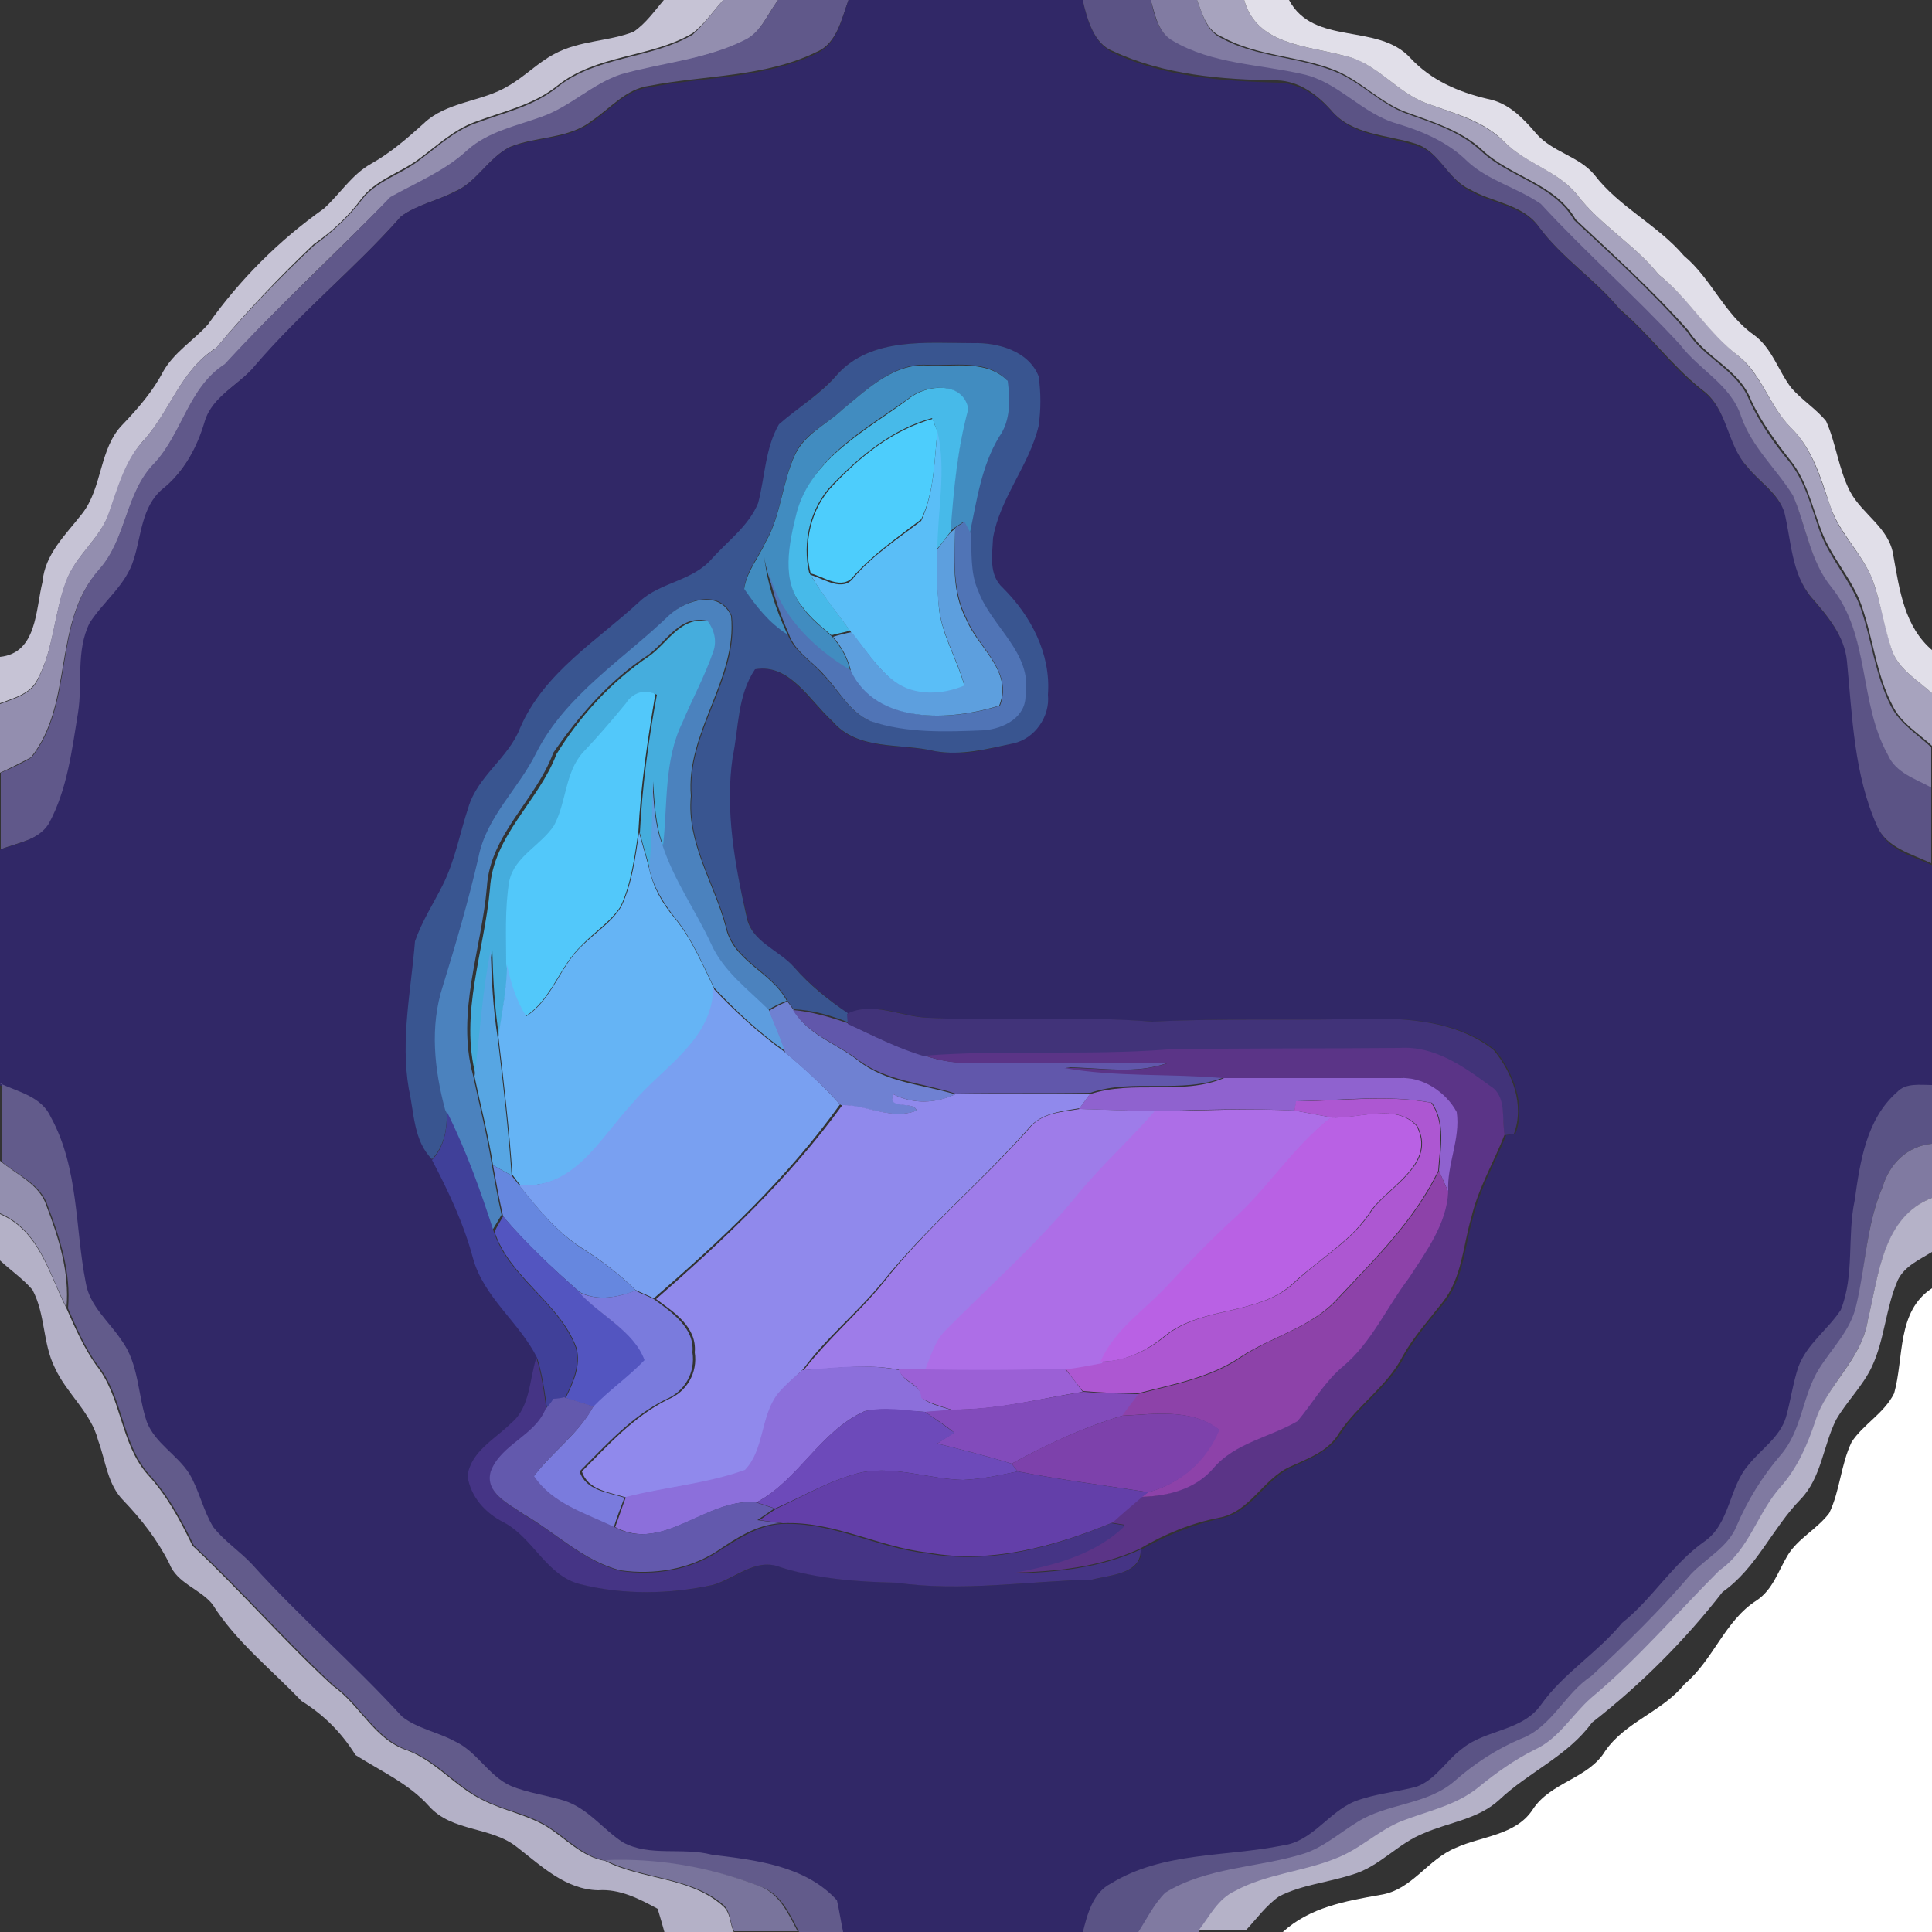 <?xml version="1.0" encoding="utf-8"?>
<!-- Generator: Adobe Illustrator 26.0.3, SVG Export Plug-In . SVG Version: 6.00 Build 0)  -->
<svg version="1.1" id="Layer_1" xmlns="http://www.w3.org/2000/svg" xmlns:xlink="http://www.w3.org/1999/xlink" x="0px" y="0px"
	 viewBox="0 0 250 250" style="enable-background:new 0 0 250 250;" xml:space="preserve">
<rect x="0" y="0" width="250" height="250" fill="#333333" stroke="none"/>
<style type="text/css">
	.st0{fill:#FFFFFF;}
	.st1{fill:#C6C3D5;}
	.st2{fill:#938EAF;}
	.st3{fill:#60588A;}
	.st4{fill:#312867;}
	.st5{fill:#5B5385;}
	.st6{fill:#817BA2;}
	.st7{fill:#A7A3BE;}
	.st8{fill:#E1DFE9;}
	.st9{fill:#395590;}
	.st10{fill:#418CC0;}
	.st11{fill:#47BAE9;}
	.st12{fill:#4DCDFC;}
	.st13{fill:#5ABEF7;}
	.st14{fill:#5074B6;}
	.st15{fill:#5D9FDE;}
	.st16{fill:#4B82BE;}
	.st17{fill:#45ADDD;}
	.st18{fill:#52C8FA;}
	.st19{fill:#5D9DDF;}
	.st20{fill:#65B4F5;}
	.st21{fill:#57A6E3;}
	.st22{fill:#79A0F1;}
	.st23{fill:#6F81D2;}
	.st24{fill:#6157AB;}
	.st25{fill:#413379;}
	.st26{fill:#5B3487;}
	.st27{fill:#8F62CF;}
	.st28{fill:#5A5385;}
	.st29{fill:#625B8B;}
	.st30{fill:#9089EC;}
	.st31{fill:#AD57D2;}
	.st32{fill:#404099;}
	.st33{fill:#9E7CE9;}
	.st34{fill:#AD6EE7;}
	.st35{fill:#B961E4;}
	.st36{fill:#807AA1;}
	.st37{fill:#938FAF;}
	.st38{fill:#6687DF;}
	.st39{fill:#8D42A9;}
	.st40{fill:#B5B2C8;}
	.st41{fill:#B4B1C7;}
	.st42{fill:#5355C0;}
	.st43{fill:#7A7BDD;}
	.st44{fill:#453485;}
	.st45{fill:#8C6FDB;}
	.st46{fill:#9B60D6;}
	.st47{fill:#6359AD;}
	.st48{fill:#824BBB;}
	.st49{fill:#6D4ABA;}
	.st50{fill:#7D41AB;}
	.st51{fill:#633FA9;}
	.st52{fill:#79749C;}
</style>
<g id="_x23_ffffffff">
	<path class="st0" d="M245.1,180.3c1.3-4.6,0.3-10.6,4.9-13.6V250h-84c3.5-3.2,8.1-4,12.6-4.8c4.1-0.6,6.1-4.6,9.8-6.1
		c3.3-1.5,7.7-1.6,9.9-4.9c2.3-3.6,7.2-4,9.4-7.6c2.6-3.8,7.4-5.1,10.3-8.7c3.7-3.1,5.2-8.2,9.3-10.8c2.1-1.4,2.8-3.8,4-5.8
		c1.3-2.2,3.8-3.4,5.4-5.5c1.4-2.9,1.5-6.3,2.9-9.2C241.1,184.3,243.8,182.9,245.1,180.3z"/>
</g>
<g id="_x23_c6c3d5ff">
	<path class="st1" d="M85.9,0h7.7c-1.3,1.4-2.4,3.1-4,4.3c-5.4,3.2-12.4,2.7-17.5,6.8c-3.1,2.5-7,3.3-10.7,4.7c-2.7,1-4.8,3-7.1,4.7
		c-2.5,1.9-5.7,2.7-7.6,5.3c-1.7,2.3-3.8,4.2-6.1,5.8C36.2,35.8,31.9,40.3,28,45c-4.7,2.9-6,8.4-9.6,12.2c-2.2,2.6-3.1,5.9-4.2,9
		c-1.1,3.4-4.4,5.6-5.6,9C7,79.3,7,83.9,4.9,87.8c-0.9,2-3.1,2.5-4.9,3.2v-6c4.8-0.5,4.6-6.1,5.5-9.7c0.3-3.6,3-6.1,5.1-8.8
		c2.7-3.4,2.2-8.5,5.3-11.6c2-2.1,3.9-4.3,5.2-6.8c1.4-2.5,3.9-4,5.8-6.1c4.1-5.8,9.2-10.9,15-15c2.1-1.9,3.6-4.4,6.1-5.8
		c2.5-1.4,4.7-3.3,6.8-5.2c3-2.9,7.6-2.8,11-4.9c2.1-1.2,3.8-3,5.9-4.1C75,5.2,78.7,5.4,82,4.1C83.6,3,84.7,1.4,85.9,0z"/>
</g>
<g id="_x23_938eafff">
	<path class="st2" d="M93.6,0h7.1c-1.4,1.8-2.2,4.2-4.4,5.3c-5,2.4-10.6,2.9-15.9,4.4c-3.8,1.2-6.6,4.2-10.3,5.5
		c-3.3,1.2-6.9,1.9-9.6,4.3c-2.9,2.7-6.6,4.2-10,6.1c-7.1,7.2-14.6,14.1-21.4,21.6c-4.7,3-5.5,8.9-9.1,12.8
		c-3.8,3.9-3.6,9.8-7.2,13.8C6.7,80.5,9.6,91,4,98c-1.3,0.7-2.7,1.4-4,2v-8.9c1.8-0.7,4.1-1.3,4.9-3.2c2-3.9,2.1-8.5,3.6-12.6
		c1.2-3.4,4.5-5.6,5.6-9c1.1-3.1,2-6.5,4.2-9c3.6-3.8,5-9.4,9.6-12.2c4-4.7,8.2-9.1,12.7-13.3c2.3-1.7,4.4-3.6,6.1-5.8
		c1.9-2.6,5.2-3.4,7.6-5.3c2.3-1.7,4.4-3.7,7.1-4.7c3.7-1.4,7.6-2.2,10.7-4.7c5.1-4.1,12-3.6,17.5-6.8C91.2,3.1,92.3,1.4,93.6,0z"/>
</g>
<g id="_x23_60588aff">
	<path class="st3" d="M100.7,0h9.1c-0.9,2.4-1.5,5.6-4.1,6.7c-6.7,3.3-14.5,3-21.7,4.4c-3,0.4-5,2.9-7.4,4.5
		C73.6,18,69.4,17.6,66,19c-2.8,1.4-4.3,4.6-7.2,5.8C56.5,26,54,26.5,51.9,28C46,34.7,39,40.3,33.2,47.2c-2.1,2.5-5.5,3.9-6.5,7.2
		c-1.1,3.4-2.8,6.5-5.5,8.8c-2.7,2.2-2.8,6-3.7,9.1c-0.9,3.3-3.9,5.4-5.7,8.2c-1.8,3.6-0.9,7.7-1.5,11.6c-0.9,4.9-1.4,10-3.8,14.4
		c-1.3,2.2-4.2,2.5-6.4,3.4V100c1.4-0.6,2.7-1.2,4-2c5.6-7.1,2.7-17.5,8.7-24.3c3.6-4,3.4-10,7.2-13.8c3.6-3.9,4.4-9.8,9.1-12.8
		c6.9-7.5,14.4-14.3,21.4-21.6c3.4-1.9,7.1-3.4,10-6.1c2.7-2.4,6.3-3.1,9.6-4.3c3.7-1.3,6.6-4.3,10.3-5.5c5.3-1.5,10.9-1.9,15.9-4.4
		C98.5,4.2,99.3,1.8,100.7,0z"/>
</g>
<g id="_x23_312867ff">
	<path class="st4" d="M109.8,0h30.3c0.6,2.6,1.4,5.7,4.1,6.9c6.6,3.1,14.1,3.6,21.3,3.8c2.8,0.1,5.1,1.8,6.9,3.8
		c2.8,3.2,7.3,3.1,11,4.4c3.1,0.9,4.1,4.6,7,5.9c2.9,1.6,6.8,1.9,8.9,4.8c3,4,7.3,6.8,10.5,10.7c3.8,3.2,6.6,7.4,10.6,10.4
		c3.3,2.4,3.2,7.1,5.9,10c1.6,1.9,3.9,3.4,4.8,5.9c0.9,3.7,0.8,7.9,3.5,11c2.1,2.4,4.2,5,4.6,8.3c0.6,7.2,0.8,14.6,3.9,21.3
		c1.2,2.9,4.5,3.6,7,4.8v28.6c-1.5,0.1-3.4-0.3-4.5,0.9c-4,3.4-4.8,9-5.4,13.9c-1.1,4.7,0,9.7-1.8,14.2c-1.8,2.5-4.5,4.4-5.5,7.4
		c-0.7,2.1-1,4.3-1.6,6.5c-0.8,2.5-3.2,4-4.8,6.1c-2.6,2.9-2.4,7.7-5.8,10c-4.1,3-6.7,7.4-10.6,10.5c-3.1,3.9-7.5,6.5-10.5,10.6
		c-2.3,3.4-7,3.2-10.1,5.6c-2.1,1.6-3.5,4.1-6,5c-2.7,0.8-5.4,1-8,1.9c-3.4,1.4-5.5,5.1-9.3,5.7c-7.4,1.5-15.5,0.8-22.2,4.9
		c-2.4,1.2-3,4-3.7,6.4H109c-0.3-1.4-0.4-2.8-0.8-4.1c-4.1-4.5-10.5-5.2-16.2-5.9c-3.8-1-7.9,0.3-11.5-1.6c-2.6-1.7-4.6-4.5-7.6-5.4
		c-2.3-0.7-4.7-1.1-6.9-1.9c-2.9-1.4-4.3-4.6-7.3-5.8c-2.2-1.2-4.8-1.6-6.8-3.2c-6.2-6.8-13.2-12.8-19.4-19.7
		c-1.6-1.7-3.6-2.9-5-4.8c-1.3-2.2-1.8-4.8-3.1-6.9c-1.6-2.4-4.4-3.9-5.5-6.7c-1.2-3.5-1-7.5-3.3-10.6c-1.6-2.4-4.1-4.4-4.6-7.4
		c-1.4-7.1-0.9-14.9-4.5-21.4c-1.1-2.6-4.2-3.3-6.6-4.4v-30.4c2.2-0.9,5-1.2,6.4-3.4c2.4-4.4,3-9.5,3.8-14.4c0.6-3.8-0.3-8,1.5-11.6
		c1.8-2.8,4.7-4.9,5.7-8.2c1-3.1,1-6.8,3.7-9.1c2.8-2.2,4.5-5.4,5.5-8.8c1-3.3,4.5-4.7,6.5-7.2C39,40.3,46,34.7,51.9,28
		c2-1.5,4.6-2,6.8-3.1c2.9-1.2,4.4-4.4,7.2-5.8c3.5-1.4,7.6-1,10.7-3.3c2.4-1.6,4.3-4.1,7.4-4.5c7.2-1.4,14.9-1.1,21.7-4.4
		C108.4,5.6,108.9,2.4,109.8,0 M108.4,48.4c-2.2,2.5-5.1,4.3-7.5,6.6c-1.8,3.1-1.9,6.8-2.7,10.2c-1.2,2.9-3.8,4.8-5.9,7.1
		c-2.4,2.9-6.6,3.1-9.4,5.6c-5.5,5.1-12.4,9.2-15.5,16.4c-1.6,3.9-5.5,6.3-6.7,10.3c-1.1,3.3-1.7,6.8-3.3,10
		c-1.2,2.4-2.7,4.7-3.6,7.3c-0.5,6.4-2,12.7-0.8,19.1c0.7,3.1,0.6,6.6,3,9.1c2.1,4.1,4.1,8.2,5.3,12.6c1.4,5.1,6,8.3,8.3,12.9
		c-0.9,2.9-0.8,6.4-3.3,8.5c-2.1,2.1-5.3,3.6-5.7,6.9c0.4,2.7,2.4,4.8,4.7,6c3.8,2,5.5,6.9,9.9,8c5.6,1.4,11.5,1.3,17.1,0.1
		c2.9-0.8,5.6-3.6,8.8-2.3c4.9,1.5,10,1.9,15,2c8.4,1.2,16.9-0.2,25.3-0.4c2.3-0.6,6.4-0.7,6.3-3.9c3.2-1.8,6.6-3.2,10.2-4
		c4-0.7,5.7-5,9.2-6.6c2.3-1.1,5-2.1,6.4-4.4c2.3-3.6,6.2-6,8.2-9.9c1.4-2.5,3.3-4.7,5.1-6.9c2.6-3.1,2.7-7.4,3.8-11.1
		c0.9-3.8,2.9-7.2,4.3-10.7l1.2-0.2c1.4-3.7-0.3-7.9-2.6-10.8c-4.2-3.4-10-4.1-15.3-4.1c-9.6,0.2-19.2-0.1-28.9,0.4
		c-9.6-0.7-19.3,0.1-29-0.5c-3.5-0.1-7.1-2.2-10.5-0.5c-2.5-1.8-4.9-3.7-6.9-5.9c-2-2.2-5.6-3.3-6.2-6.6C95,111.9,93.7,105,94.7,98
		c0.9-3.8,0.7-8,2.9-11.4c4.5-0.8,7.1,4.1,10,6.7c3.3,3.9,8.8,2.9,13.3,3.9c3.4,0.7,6.8-0.2,10.1-1c2.8-0.7,4.8-3.5,4.5-6.3
		c0.5-5.2-2.2-10.1-5.8-13.8c-1.9-1.6-1.4-4.2-1.3-6.5c0.9-5.2,4.7-9.4,5.9-14.5c0.2-2.1,0.2-4.3,0-6.4c-1.3-3.3-5.2-4.4-8.5-4.3
		C120,44.4,112.9,43.6,108.4,48.4z"/>
</g>
<g id="_x23_5b5385ff">
	<path class="st5" d="M140.1,0h8.8c0.5,1.9,0.9,4.2,2.9,5.2c5.1,3,11.2,3,16.8,4.3c4.6,1,7.7,5.2,12.2,6.4c3.3,1,6.6,2.4,9.1,4.9
		c2.7,2.6,6.5,3.4,9.5,5.5c5.8,6.2,12.3,11.9,18,18.2c2.5,3.2,6.6,5.2,7.9,9.3c1.3,3.9,4.5,6.7,6.7,10.2c1.7,4,2.2,8.5,5,11.9
		c5,6.2,3.6,14.9,7.3,21.7c1,2.3,3.6,3.1,5.6,4.2v9.9c-2.5-1.2-5.8-2-7-4.8c-3-6.7-3.2-14.1-3.9-21.3c-0.3-3.3-2.5-5.9-4.6-8.3
		c-2.6-3.1-2.6-7.3-3.5-11c-0.8-2.5-3.2-3.9-4.8-5.9c-2.7-2.9-2.5-7.6-5.9-10c-3.9-3.1-6.8-7.2-10.6-10.4
		c-3.2-3.9-7.5-6.6-10.5-10.7c-2.1-2.9-6-3.1-8.9-4.8c-2.9-1.3-3.9-4.9-7-5.9c-3.7-1.2-8.3-1.1-11-4.4c-1.8-2-4.1-3.7-6.9-3.8
		c-7.2-0.1-14.7-0.7-21.3-3.8C141.6,5.7,140.7,2.6,140.1,0z"/>
</g>
<g id="_x23_817ba2ff">
	<path class="st6" d="M148.9,0h6c0.7,1.8,1.2,4,3.1,4.9c4.5,2.5,9.8,2.4,14.6,4.3c3.4,1.3,5.9,4.2,9.4,5.5c3.4,1.2,6.9,2.3,9.6,4.8
		c3.7,3.5,9.4,4.3,12.1,9c5,4.6,10.1,9.3,14.6,14.4c2.2,3.5,6.6,5,8.1,9c1.3,2.8,3.1,5.4,5.1,7.8c2.1,2.6,2.9,6,4,9.1
		c1.3,3.5,3.9,6.2,5.2,9.7c1.5,4.2,1.9,8.8,4,12.9c1.2,2.3,3.4,3.6,5.2,5.3v5.2c-2-1.1-4.6-1.9-5.6-4.2c-3.8-6.8-2.3-15.5-7.3-21.7
		c-2.8-3.4-3.3-8-5-11.9c-2.1-3.4-5.3-6.2-6.7-10.2c-1.3-4.1-5.4-6-7.9-9.3c-5.8-6.3-12.2-11.9-18-18.2c-3-2.1-6.8-3-9.5-5.5
		c-2.5-2.5-5.8-3.9-9.1-4.9c-4.6-1.3-7.6-5.4-12.2-6.4c-5.6-1.3-11.7-1.3-16.8-4.3C149.8,4.2,149.5,1.9,148.9,0z"/>
</g>
<g id="_x23_a7a3beff">
	<path class="st7" d="M154.9,0h6.1c1.6,5.8,8.1,5.9,12.9,7.2c4.2,0.8,6.8,4.8,10.8,6.2c3.5,1.3,7.3,2.3,10,5
		c2.7,2.7,6.8,3.7,9.3,6.7c3,4,7.5,6.5,10.6,10.4c3.9,3.1,6.4,7.5,10.4,10.6c3,2.5,4,6.5,6.7,9.2c2.8,2.7,3.8,6.5,5.1,10.1
		c1.1,3.6,4.1,6.1,5.5,9.6c1.1,3.1,1.6,6.3,2.6,9.4c1,2.4,3.4,3.7,5.2,5.4v6.8c-1.8-1.7-4.1-3-5.2-5.3c-2.1-4-2.5-8.6-4-12.9
		c-1.2-3.5-3.9-6.2-5.2-9.7c-1.2-3.1-1.9-6.5-4-9.1c-1.9-2.4-3.8-5-5.1-7.8c-1.5-4-5.9-5.5-8.1-9c-4.5-5.1-9.6-9.7-14.6-14.4
		c-2.7-4.7-8.4-5.5-12.1-9c-2.7-2.5-6.3-3.6-9.6-4.8c-3.5-1.2-6-4.1-9.4-5.5c-4.7-1.9-10.1-1.8-14.6-4.3C156.1,4,155.6,1.8,154.9,0z
		"/>
</g>
<g id="_x23_e1dfe9ff">
	<path class="st8" d="M161,0h5.8c3.2,6,11.5,2.9,15.7,7.5c2.7,2.9,6.2,4.4,10,5.3c2.7,0.5,4.6,2.5,6.3,4.5c2.1,2.4,5.5,2.9,7.5,5.3
		c3.2,4.2,8.2,6.5,11.6,10.5c3.5,2.9,5.2,7.5,9,10.2c2.4,1.7,3.2,4.7,4.9,6.9c1.4,1.6,3.2,2.7,4.5,4.3c1.3,2.9,1.6,6.2,3.1,9.1
		c1.6,3,5.1,4.7,5.6,8.3c0.8,4.4,1.4,9.2,5.1,12.3v5.6c-1.8-1.7-4.2-3-5.2-5.4c-1.1-3.1-1.5-6.4-2.6-9.4c-1.4-3.5-4.3-6-5.5-9.6
		c-1.2-3.6-2.3-7.4-5.1-10.1c-2.7-2.7-3.7-6.8-6.7-9.2c-4-3-6.5-7.5-10.4-10.6c-3.1-3.9-7.6-6.4-10.6-10.4c-2.5-3-6.5-3.9-9.3-6.7
		c-2.7-2.8-6.5-3.7-10-5c-4-1.4-6.5-5.3-10.8-6.2C169.1,5.9,162.6,5.8,161,0z"/>
</g>
<g id="_x23_395590ff">
	<path class="st9" d="M108.4,48.4c4.4-4.8,11.6-4,17.5-4c3.2-0.1,7.2,1,8.5,4.3c0.3,2.1,0.3,4.3,0,6.4c-1.2,5.1-5,9.3-5.9,14.5
		c-0.1,2.2-0.6,4.8,1.3,6.5c3.6,3.6,6.2,8.5,5.8,13.8c0.3,2.8-1.7,5.7-4.5,6.3c-3.3,0.7-6.7,1.6-10.1,1c-4.5-1.1-10,0-13.3-3.9
		c-2.9-2.6-5.5-7.5-10-6.7c-2.3,3.4-2.1,7.6-2.9,11.4c-1,6.9,0.3,13.9,1.8,20.6c0.6,3.3,4.2,4.3,6.2,6.6c2,2.3,4.4,4.2,6.9,5.9
		l0.1,1.2c-2.3-0.9-4.6-1.6-7.1-1.7c-0.2-0.3-0.6-0.8-0.8-1.1c-2-3.8-7-5.2-7.9-9.6c-1.5-5.6-5.1-10.9-4.5-16.9
		c-0.7-8.2,6.1-15.1,5.2-23.3c-1.5-3.5-5.8-2.2-8-0.1c-5.9,5.7-13.4,10.3-17.1,17.9c-2.2,4.7-6.5,8.3-7.5,13.6
		c-1.2,5.6-2.9,11.1-4.6,16.6c-1.7,5.2-1.1,10.8,0.3,16c0.1,2.3-0.3,4.6-1.9,6.3c-2.4-2.4-2.3-6-3-9.1c-1.1-6.4,0.3-12.8,0.8-19.1
		c0.9-2.6,2.4-4.9,3.6-7.3c1.6-3.2,2.2-6.7,3.3-10c1.2-4.1,5.2-6.4,6.7-10.3c3.1-7.2,10-11.3,15.5-16.4c2.7-2.5,6.9-2.6,9.4-5.6
		c2.1-2.3,4.7-4.2,5.9-7.1c0.9-3.4,0.9-7.1,2.7-10.2C103.3,52.7,106.2,51,108.4,48.4 M109,53c-2,1.9-4.9,3.1-6.1,5.7
		c-1.7,3.6-1.8,7.8-3.8,11.3c-0.9,2-2.5,3.8-2.8,6.1c1.5,2.3,3.3,4.5,5.6,5.9c0.8,2.3,3.1,3.5,4.6,5.3c2,2,3.3,4.7,5.9,5.9
		c4.7,1.6,9.8,1.4,14.7,1.2c2.5-0.2,5.5-1.7,5.4-4.6c0.9-5.5-4.4-8.8-6.1-13.4c-1.1-2.3-0.8-5-1-7.5c0.9-4.3,1.5-8.7,3.8-12.5
		c1.5-2.1,1.3-4.7,1.1-7.2c-2.7-2.8-6.9-1.8-10.4-2C115.6,47,112.2,50.4,109,53z"/>
</g>
<g id="_x23_418cc0ff">
	<path class="st10" d="M109,53c3.2-2.6,6.6-6,11-5.7c3.5,0.2,7.7-0.8,10.4,2c0.3,2.4,0.4,5.1-1.1,7.2c-2.3,3.8-2.9,8.2-3.8,12.5
		c-0.2-0.4-0.6-1.1-0.8-1.5c-0.3,0.2-0.9,0.6-1.2,0.8l-0.6,0.5c0.4-5.3,1-10.7,2.3-15.9c-0.7-3.6-5.4-3.2-7.7-1.3
		c-5.6,4-12.6,7.7-14.3,14.9c-1,3.9-2.1,8.9,0.8,12.3c1,1.4,2.4,2.4,3.7,3.6c1.1,1.3,2,2.8,2.3,4.4c-5.5-3.2-10.1-8.2-11.1-14.7
		c0.4,3.5,1.5,6.8,3,10c-2.4-1.5-4.1-3.7-5.6-5.9c0.3-2.2,1.9-4.1,2.8-6.1c2-3.5,2.1-7.7,3.8-11.3C104.2,56.1,107,54.9,109,53z"/>
</g>
<g id="_x23_47bae9ff">
	<path class="st11" d="M117.6,51.6c2.3-1.9,7-2.3,7.7,1.3c-1.4,5.2-1.9,10.5-2.3,15.9c-0.6,0.8-1.2,1.6-1.8,2.3
		c0-5.1,1.2-10.3,0-15.4c-0.1-0.4-0.4-1.2-0.6-1.6c-5.1,1.4-9.3,4.9-12.9,8.6c-2.9,3-3.9,7.5-3,11.4c1.6,2.7,3.5,5,5.3,7.5
		c-0.6,0.2-1.8,0.4-2.4,0.6c-1.3-1.1-2.7-2.2-3.7-3.6c-2.9-3.4-1.8-8.3-0.8-12.3C105,59.3,112.1,55.7,117.6,51.6z"/>
</g>
<g id="_x23_4dcdfcff">
	<path class="st12" d="M107.8,62.8c3.6-3.8,7.8-7.2,12.9-8.6c0.1,0.4,0.4,1.2,0.6,1.6c-0.4,3.8-0.4,7.9-2.1,11.4
		c-3,2.3-6.2,4.5-8.7,7.3c-1.5,2-3.9,0.1-5.6-0.3C103.9,70.3,104.9,65.8,107.8,62.8z"/>
</g>
<g id="_x23_5abef7ff">
	<path class="st13" d="M121.3,55.8c1.2,5.1,0,10.2,0,15.4c-0.1,2.5,0,5,0.2,7.5c0.4,3.6,2.4,6.7,3.3,10.1c-2.9,1.2-6.4,1.4-9-0.5
		c-2.3-1.8-3.8-4.2-5.6-6.4c-1.8-2.5-3.8-4.9-5.3-7.5c1.8,0.5,4.2,2.3,5.6,0.3c2.5-2.9,5.7-5,8.7-7.3
		C120.9,63.7,120.9,59.6,121.3,55.8z"/>
</g>
<g id="_x23_5074b6ff">
	<path class="st14" d="M123.6,68.3c0.3-0.2,0.9-0.6,1.2-0.8c0.2,0.4,0.6,1.1,0.8,1.5c0.2,2.5-0.1,5.1,1,7.5c1.7,4.6,7,8,6.1,13.4
		c0.1,2.9-2.8,4.4-5.4,4.6c-4.9,0.2-10,0.4-14.7-1.2c-2.7-1.2-4-3.9-5.9-5.9c-1.5-1.8-3.8-3-4.6-5.3c-1.4-3.2-2.5-6.5-3-10
		c0.9,6.5,5.6,11.5,11.1,14.7c3.4,7,13,6.5,19.2,4.5c1.7-4.5-2.8-7.5-4.3-11.2C123.2,76.4,123.5,72.3,123.6,68.3z"/>
</g>
<g id="_x23_5d9fdeff">
	<path class="st15" d="M121.2,71.2c0.6-0.8,1.2-1.6,1.8-2.3l0.6-0.5c-0.1,3.9-0.5,8.1,1.4,11.7c1.5,3.7,6.1,6.7,4.3,11.2
		c-6.3,2-15.9,2.5-19.2-4.5c-0.4-1.7-1.2-3.1-2.3-4.4c0.6-0.2,1.8-0.5,2.4-0.6c1.8,2.2,3.3,4.7,5.6,6.4c2.6,1.9,6.2,1.7,9,0.5
		c-0.9-3.4-2.9-6.5-3.3-10.1C121.2,76.1,121.2,73.6,121.2,71.2z"/>
</g>
<g id="_x23_4b82beff">
	<path class="st16" d="M86.6,79.6c2.2-2,6.5-3.3,8,0.1c0.8,8.2-5.9,15.1-5.2,23.3c-0.6,6,3,11.3,4.5,16.9c0.9,4.5,5.9,5.8,7.9,9.6
		c-0.8,0.3-1.7,0.7-2.4,1.2c-2.7-2.6-5.9-5-7.5-8.6c-2-4.3-4.8-8.3-6.3-12.8c0.6-5.3,0.2-11,2.5-15.9c1.3-3.1,3-6,4-9.2
		c0.5-1.3,0.2-2.8-0.7-3.9c-3.5-0.7-5.2,2.8-7.6,4.5c-4.9,3.2-8.9,7.8-12.2,12.6c-2.3,6.2-8.2,10.6-8.6,17.4
		c-0.7,8.1-4,16.2-1.8,24.3c0.8,3.8,1.8,7.6,2.4,11.4c0.4,2.2,0.8,4.5,1.3,6.7c-0.3,0.5-0.9,1.5-1.2,2c-1.8-5.3-3.7-10.6-6.1-15.6
		c-1.4-5.2-2-10.8-0.3-16c1.7-5.5,3.3-11,4.6-16.6c1-5.3,5.2-8.9,7.5-13.6C73.2,89.9,80.7,85.3,86.6,79.6z"/>
</g>
<g id="_x23_45adddff">
	<path class="st17" d="M84,84.9c2.4-1.7,4.1-5.2,7.6-4.5c0.8,1.1,1.2,2.5,0.7,3.9c-1.1,3.2-2.7,6.1-4,9.2
		c-2.4,4.9-1.9,10.6-2.5,15.9c-1-2.7-1.1-5.5-1.3-8.3c0,3.8,0,7.6-0.4,11.4c-0.4-1.6-0.9-3.1-1.3-4.7c0.3-6,1.1-12,2.2-17.9
		c-1.4-0.7-3-0.1-3.8,1.2c-1.8,2.2-3.7,4.3-5.6,6.4c-2.3,2.6-2.2,6.4-3.7,9.4c-1.8,2.5-5.1,3.9-5.8,7.2c-0.7,3.6-0.4,7.2-0.4,10.8
		c-0.1,3.2-0.8,6.3-1.1,9.4c-0.6-3.8-0.8-7.6-0.9-11.4c-1.1,5.4-1.5,11-2.1,16.4c-2.2-8.1,1.1-16.3,1.8-24.3
		c0.4-6.9,6.3-11.3,8.6-17.4C75,92.7,79.1,88.2,84,84.9z"/>
</g>
<g id="_x23_52c8faff">
	<path class="st18" d="M81,91c0.8-1.3,2.4-1.9,3.8-1.2c-1,5.9-1.9,11.9-2.2,17.9c-0.5,3.2-0.9,6.6-2.3,9.6c-1.3,2-3.4,3.3-5,5
		c-2.9,2.7-3.9,7-7.3,9.2c-1.4-2-2.1-4.4-2.5-6.7c0-3.6-0.2-7.2,0.4-10.8c0.7-3.2,4.1-4.6,5.8-7.2c1.6-3,1.4-6.8,3.7-9.4
		C77.3,95.4,79.2,93.2,81,91z"/>
</g>
<g id="_x23_5d9ddfff">
	<path class="st19" d="M84.4,101c0.2,2.8,0.3,5.7,1.3,8.3c1.5,4.6,4.3,8.5,6.3,12.8c1.6,3.6,4.8,5.9,7.5,8.6
		c0.8,1.8,1.5,3.5,2.1,5.3c-3.4-2.4-6.4-5.2-9.2-8.2c-1.5-3.1-2.9-6.4-5.1-9.1c-1.5-1.9-2.8-4-3.3-6.4
		C84.4,108.6,84.4,104.8,84.4,101z"/>
</g>
<g id="_x23_65b4f5ff">
	<path class="st20" d="M80.4,117.3c1.4-3,1.8-6.3,2.3-9.6c0.4,1.6,0.9,3.1,1.3,4.7c0.5,2.4,1.7,4.5,3.3,6.4c2.2,2.7,3.6,6,5.1,9.1
		c-0.2,6.8-6.6,10.2-10.4,14.9c-4.1,4.4-7.6,11.3-14.7,10.5c-0.3-0.3-0.8-1-1-1.3c-0.4-5.9-1.1-11.9-1.8-17.8
		c0.4-3.1,1.1-6.3,1.1-9.4c0.5,2.4,1.2,4.7,2.5,6.7c3.4-2.2,4.4-6.6,7.3-9.2C77,120.7,79.1,119.4,80.4,117.3z"/>
</g>
<g id="_x23_57a6e3ff">
	<path class="st21" d="M61.4,139.3c0.7-5.5,1-11,2.1-16.4c0.1,3.8,0.3,7.6,0.9,11.4c0.7,5.9,1.4,11.9,1.8,17.8
		c-0.6-0.3-1.8-1-2.4-1.3C63.2,146.9,62.2,143.1,61.4,139.3z"/>
</g>
<g id="_x23_79a0f1ff">
	<path class="st22" d="M92.3,127.9c2.8,3,5.9,5.8,9.2,8.2c2.6,2.1,5,4.4,7.2,6.8c-6.8,9.5-15.3,17.5-24.1,25.1
		c-0.8-0.4-1.6-0.7-2.4-1.1c-2.1-2.1-4.4-3.8-6.9-5.4c-3.3-2.1-5.8-5.2-8.2-8.2c7.1,0.8,10.6-6.1,14.7-10.5
		C85.7,138.1,92.1,134.7,92.3,127.9z"/>
</g>
<g id="_x23_6f81d2ff">
	<path class="st23" d="M99.5,130.8c0.8-0.5,1.6-0.9,2.4-1.2c0.2,0.3,0.6,0.8,0.8,1.1c1.8,3.2,5.5,4.3,8.3,6.5
		c3.6,2.9,8.3,3.1,12.6,4.4c-2.5,1.2-5.4,1.3-8,0c-0.8,2,2.7,0.8,3,2.1c-3.1,1.3-6.5-0.7-9.8-0.7c-2.2-2.4-4.7-4.7-7.2-6.8
		C101,134.3,100.2,132.6,99.5,130.8z"/>
</g>
<g id="_x23_6157abff">
	<path class="st24" d="M102.6,130.7c2.4,0.2,4.8,0.9,7.1,1.7c3.2,1.6,6.5,3.2,10,4.2c2,0.7,4.2,1,6.3,0.9c8.4,0,16.8,0,25.2,0
		c-4.3,1.6-8.9,0.6-13.3,0.6c6.8,1.2,13.7,0.6,20.5,1.3c-5.5,2.2-11.7,0.1-17.3,2c-5.8,0.1-11.7,0-17.5,0.1c-4.2-1.4-9-1.6-12.6-4.4
		C108.2,135,104.5,133.8,102.6,130.7z"/>
</g>
<g id="_x23_413379ff">
	<path class="st25" d="M109.6,131.2c3.3-1.7,7,0.4,10.5,0.5c9.6,0.5,19.3-0.3,29,0.5c9.6-0.5,19.2-0.1,28.9-0.4
		c5.3,0,11.1,0.7,15.3,4.1c2.4,2.9,4,7.1,2.6,10.8l-1.2,0.2c-0.4-2.1,0.2-5-1.9-6.3c-3.4-2.5-7.2-5.2-11.7-4.9c-10,0.1-20,0-30,0.2
		c-10.4,0.8-20.9,0-31.4,0.8c-3.5-1-6.7-2.7-10-4.2L109.6,131.2z"/>
</g>
<g id="_x23_5b3487ff">
	<path class="st26" d="M119.7,136.6c10.4-0.8,20.9,0,31.4-0.8c10-0.2,20-0.1,30-0.2c4.5-0.3,8.3,2.4,11.7,4.9
		c2.2,1.3,1.5,4.2,1.9,6.3c-1.4,3.6-3.4,6.9-4.3,10.7c-1.1,3.7-1.2,7.9-3.8,11.1c-1.8,2.3-3.7,4.4-5.1,6.9c-2,3.9-5.8,6.3-8.2,9.9
		c-1.4,2.4-4,3.3-6.4,4.4c-3.5,1.6-5.2,5.9-9.2,6.6c-3.6,0.7-7,2.1-10.2,4c-5.2,2.4-11,3-16.7,3.1c5.3-1,10.7-2.3,14.7-6.2
		c-0.5-0.1-1.4-0.2-1.8-0.3c1.2-1.2,2.5-2.3,3.8-3.3c3.5-0.1,7-1,9.3-3.7c2.9-3.3,7.3-4,10.9-6.1c1.9-2.4,3.5-5.1,5.9-7.1
		c3.7-3.1,5.6-7.6,8.5-11.4c2.2-3.4,4.9-7,5.1-11.2c-0.2-3.5,1.6-6.8,1.1-10.3c-1.4-2.6-4.4-4.6-7.4-4.4c-7.6,0-15.1,0-22.7,0
		c-6.8-0.6-13.7-0.1-20.5-1.3c4.4-0.1,9,0.9,13.3-0.6c-8.4,0-16.8-0.1-25.2,0C123.8,137.6,121.7,137.3,119.7,136.6z"/>
</g>
<g id="_x23_8f62cfff">
	<path class="st27" d="M158.4,139.5c7.6,0,15.1,0,22.7,0c3-0.2,6,1.8,7.4,4.4c0.5,3.5-1.3,6.8-1.1,10.3c-0.3-0.7-0.9-2-1.2-2.7
		c0.2-2.9,0.9-6.2-0.9-8.8c-5.7-1.1-11.7-0.3-17.5-0.2c-0.1,0.3-0.2,0.9-0.3,1.2c-6-0.3-12.1-0.1-18.1,0.1c-3.2-0.1-6.5-0.2-9.8-0.3
		c0.4-0.5,1.1-1.5,1.4-1.9C146.7,139.7,152.9,141.8,158.4,139.5z"/>
</g>
<g id="_x23_5a5385ff">
	<path class="st28" d="M245.5,141.3c1.1-1.2,3-0.9,4.5-0.9v7.6c-3.2,0.3-5.5,2.6-6.4,5.6c-2.1,4.9-2.2,10.2-3.3,15.4
		c-0.7,3.2-3.1,5.5-4.8,8.2c-2.2,3.4-2.2,8-5,11.2c-2.4,2.7-4.3,5.8-5.7,9.2c-1.1,2.8-3.9,4.2-5.9,6.2c-3.9,4.7-8.4,9-12.9,13.2
		c-3.5,2.3-5.1,6.6-9.1,8.1c-3.1,1.3-6,3.2-8.5,5.4c-3.6,3.2-8.8,2.9-12.7,5.4c-2.3,1.4-4.3,3.3-7,4.1c-5.9,1.8-12.4,1.7-17.8,5
		c-1.5,1.5-2.4,3.4-3.5,5.1h-7.3c0.6-2.4,1.3-5.2,3.7-6.4c6.7-4.1,14.8-3.4,22.2-4.9c3.8-0.5,5.9-4.3,9.3-5.7c2.6-1,5.4-1.2,8-1.9
		c2.5-0.9,3.9-3.5,6-5c3-2.4,7.7-2.2,10.1-5.6c2.9-4.1,7.3-6.7,10.5-10.6c3.9-3.1,6.5-7.6,10.6-10.5c3.4-2.3,3.2-7.1,5.8-10
		c1.6-2,4-3.5,4.8-6.1c0.6-2.1,0.9-4.4,1.6-6.5c1.1-3,3.8-4.8,5.5-7.4c1.8-4.5,0.8-9.5,1.8-14.2
		C240.7,150.3,241.5,144.8,245.5,141.3z"/>
</g>
<g id="_x23_625b8bff">
	<path class="st29" d="M0,140.2c2.4,1.1,5.4,1.7,6.6,4.4c3.6,6.6,3.1,14.3,4.5,21.4c0.5,3,3,5,4.6,7.4c2.3,3.1,2.1,7.1,3.3,10.6
		c1.1,2.8,3.9,4.2,5.5,6.7c1.3,2.2,1.8,4.8,3.1,6.9c1.4,1.8,3.4,3.1,5,4.8c6.2,6.9,13.2,12.9,19.4,19.7c2,1.6,4.6,2,6.8,3.2
		c2.9,1.3,4.4,4.5,7.3,5.8c2.2,0.9,4.6,1.2,6.9,1.9c3.1,1,5,3.7,7.6,5.4c3.5,1.9,7.7,0.6,11.5,1.6c5.7,0.7,12.1,1.4,16.2,5.9
		c0.3,1.3,0.5,2.7,0.8,4.1h-5.7c-1.2-2.3-2.4-5.1-5.1-5.9c-6.2-2.4-13.1-3.6-19.8-3.3c-3-0.5-5.1-2.9-7.5-4.4
		c-2.6-1.7-5.7-2.1-8.4-3.5c-3.5-1.7-6-5-9.7-6.4c-4.3-1.4-6.2-5.9-9.7-8.4c-6.3-5.8-11.9-12.3-18.1-18.1c-1.6-3.3-3.3-6.5-5.8-9.2
		c-3.6-4.1-3.3-10-6.7-14.2c-1.6-2.2-2.7-4.8-3.8-7.3c0.4-4.6-1-9-2.6-13.2c-0.9-2.9-3.9-4-6-5.8V140.2z"/>
</g>
<g id="_x23_9089ecff">
	<path class="st30" d="M118.6,143.7c-0.3-1.3-3.9,0-3-2.1c2.6,1.3,5.4,1.2,8,0c5.8-0.1,11.7,0.1,17.5-0.1c-0.4,0.5-1.1,1.5-1.4,1.9
		c-2.3,0.4-5,0.6-6.6,2.6c-6.1,6.9-13.2,12.8-19,20c-3.2,3.9-7.2,7.1-10.2,11.2c-1.1,1.1-2.3,2.1-3.2,3.3c-2.2,2.9-1.7,7.1-4.2,9.8
		c-5,1.8-10.3,2.1-15.4,3.5c-2.1-0.7-5-0.9-5.8-3.4c3.4-3.4,6.7-7.1,11.1-9.3c2.5-1,3.9-3.5,3.5-6.1c0.3-3.3-2.7-5.2-5-6.9
		c8.7-7.6,17.3-15.7,24.1-25.1C112,142.9,115.4,145,118.6,143.7z"/>
</g>
<g id="_x23_ad57d2ff">
	<path class="st31" d="M167.7,142.5c5.8,0,11.7-0.9,17.5,0.2c1.8,2.6,1.1,5.8,0.9,8.8c-3.1,6.4-8.2,11.4-13,16.5
		c-3.4,3.8-8.5,4.9-12.6,7.6c-4,2.7-8.7,3.5-13.3,4.7c-2.4,0-4.7-0.1-7.1-0.3c-0.8-1-1.6-2-2.3-3c1.6-0.3,3.1-0.6,4.7-0.8
		c3.2-0.1,6-1.4,8.4-3.4c4.9-3.9,12.2-2.5,16.8-7c3.3-3.1,7.4-5.3,9.9-9.3c2.5-3.2,8.3-6,5.8-10.8c-2.7-3-7.5-0.9-11.1-1.1
		c-1.6-0.3-3.2-0.6-4.8-0.9C167.5,143.4,167.7,142.8,167.7,142.5z"/>
</g>
<g id="_x23_404099ff">
	<path class="st32" d="M55.9,150.1c1.6-1.7,2-4,1.9-6.3c2.5,5,4.4,10.3,6.1,15.6c2,6,8.4,9.1,10.6,15c0.6,2.3-0.4,4.5-1.4,6.5
		c-0.4,0.1-1.1,0.1-1.4,0.2c-0.2,0.3-0.7,1-0.9,1.3c-0.3-2.2-0.6-4.5-1.3-6.7c-2.3-4.6-6.9-7.8-8.3-12.9
		C60,158.3,58,154.1,55.9,150.1z"/>
</g>
<g id="_x23_9e7ce9ff">
	<path class="st33" d="M133.1,146.1c1.6-2.1,4.2-2.2,6.6-2.6c3.2,0.1,6.5,0.2,9.8,0.3c-3.1,3.7-6.8,6.9-9.8,10.7
		c-5.2,6.4-11.5,11.9-17.3,17.8c-1.4,1.3-1.9,3.2-2.5,5c-0.8,0-2.5,0-3.3,0c-4.2-0.9-8.4-0.2-12.6,0c3.1-4,7-7.3,10.2-11.2
		C119.8,158.9,127,153,133.1,146.1z"/>
</g>
<g id="_x23_ad6ee7ff">
	<path class="st34" d="M149.4,143.8c6-0.1,12.1-0.4,18.1-0.1c1.6,0.3,3.2,0.6,4.8,0.9c-5,3.9-8.3,9.4-12.9,13.7
		c-2.8,2.6-5.4,5.3-8,8.1c-3,3.3-7,5.8-8.8,10c-1.6,0.3-3.1,0.6-4.7,0.8c-6.1,0.2-12.2,0.2-18.2,0.1c0.7-1.7,1.2-3.6,2.5-5
		c5.8-5.9,12.1-11.4,17.3-17.8C142.6,150.7,146.2,147.5,149.4,143.8z"/>
</g>
<g id="_x23_b961e4ff">
	<path class="st35" d="M172.2,144.6c3.6,0.2,8.4-1.9,11.1,1.1c2.5,4.8-3.3,7.6-5.8,10.8c-2.4,3.9-6.5,6.2-9.9,9.3
		c-4.5,4.5-11.9,3.1-16.8,7c-2.4,2-5.2,3.4-8.4,3.4c1.8-4.2,5.8-6.7,8.8-10c2.6-2.8,5.2-5.5,8-8.1
		C163.9,154,167.2,148.5,172.2,144.6z"/>
</g>
<g id="_x23_807aa1ff">
	<path class="st36" d="M243.6,153.6c0.9-3,3.2-5.3,6.4-5.6v7c-6.4,2.6-6.9,10.1-8.3,15.8c-0.8,5.2-5.4,8.4-6.8,13.3
		c-1,3-2.3,6-4.4,8.4c-3.1,3.3-4.1,8.2-8,10.9c-5.5,5.5-10.6,11.5-16.6,16.5c-2.5,2.2-4.2,5.3-7.3,6.7c-2.6,1.3-5,2.9-7.2,4.8
		c-2.8,2.4-6.5,3.1-9.9,4.4c-3.1,1.2-5.6,3.7-8.7,4.9c-4.2,1.7-9,2-13,4.2c-2.2,1-3.3,3.3-4.7,5.1h-7.8c1.1-1.7,2-3.6,3.5-5.1
		c5.4-3.3,11.9-3.2,17.8-5c2.6-0.8,4.7-2.7,7-4.1c3.9-2.5,9.1-2.2,12.7-5.4c2.5-2.2,5.4-4.1,8.5-5.4c4-1.5,5.7-5.9,9.1-8.1
		c4.5-4.2,8.9-8.5,12.9-13.2c2-2.1,4.8-3.5,5.9-6.2c1.4-3.3,3.3-6.4,5.7-9.2c2.8-3.2,2.8-7.7,5-11.2c1.7-2.7,4.1-5,4.8-8.2
		C241.4,163.9,241.5,158.5,243.6,153.6z"/>
</g>
<g id="_x23_938fafff">
	<path class="st37" d="M0,150.2c2.1,1.8,5.1,3,6,5.8c1.6,4.2,3,8.6,2.6,13.2c-2.3-4.5-3.5-10-8.6-12.2V150.2z"/>
</g>
<g id="_x23_6687dfff">
	<path class="st38" d="M63.8,150.8c0.6,0.3,1.8,1,2.4,1.3c0.2,0.3,0.8,1,1,1.3c2.4,3,4.9,6.1,8.2,8.2c2.5,1.6,4.8,3.3,6.9,5.4
		c-2.4,0.9-5,1.4-7.3,0.2c-3.5-3.1-6.9-6.2-9.9-9.8C64.6,155.2,64.2,153,63.8,150.8z"/>
</g>
<g id="_x23_8d42a9ff">
	<path class="st39" d="M173.2,168c4.8-5.1,9.9-10.1,13-16.5c0.3,0.7,0.9,2,1.2,2.7c-0.2,4.2-2.9,7.8-5.1,11.2
		c-2.9,3.8-4.8,8.3-8.5,11.4c-2.4,2-3.9,4.7-5.9,7.1c-3.6,2.1-8.1,2.8-10.9,6.1c-2.3,2.7-5.9,3.6-9.3,3.7l0.8-0.6
		c4.2-1.1,7.6-4.1,9.2-8.1c-3.6-2.8-8.4-2-12.6-1.8c0.7-0.9,1.4-1.9,2.1-2.8c4.5-1.2,9.3-2,13.3-4.7
		C164.6,172.9,169.8,171.8,173.2,168z"/>
</g>
<g id="_x23_b5b2c8ff">
	<path class="st40" d="M241.7,170.8c1.4-5.8,1.9-13.3,8.3-15.8v7c-1.6,1-3.5,1.8-4.4,3.6c-1.6,3.6-1.7,7.7-3.4,11.3
		c-1.2,2.5-3.2,4.4-4.6,6.8c-1.7,3.4-1.9,7.5-4.6,10.3c-3.7,3.8-5.7,8.9-10.1,12c-4.9,6.3-10.6,12-16.9,16.9c-3.1,4.3-8.2,6.4-12,10
		c-2.7,2.5-6.5,2.9-9.7,4.3c-3.4,1.3-5.8,4.4-9.4,5.4c-3.1,1-6.5,1.3-9.4,2.8c-1.7,1.2-2.9,2.9-4.3,4.4h-6.1
		c1.4-1.8,2.5-4.1,4.7-5.1c4-2.2,8.8-2.5,13-4.2c3.2-1.2,5.6-3.7,8.7-4.9c3.4-1.3,7-2,9.9-4.4c2.2-1.8,4.6-3.5,7.2-4.8
		c3.1-1.4,4.8-4.5,7.3-6.7c6-5,11.1-11,16.6-16.5c3.9-2.7,4.9-7.5,8-10.9c2.1-2.4,3.4-5.4,4.4-8.4
		C236.3,179.3,240.9,176,241.7,170.8z"/>
</g>
<g id="_x23_b4b1c7ff">
	<path class="st41" d="M0,157.1c5.1,2.2,6.3,7.7,8.6,12.2c1.1,2.5,2.2,5,3.8,7.3c3.4,4.2,3.1,10.1,6.7,14.2c2.5,2.7,4.2,5.9,5.8,9.2
		c6.2,5.8,11.8,12.3,18.1,18.1c3.6,2.5,5.4,7,9.7,8.4c3.7,1.4,6.2,4.7,9.7,6.4c2.7,1.4,5.8,1.9,8.4,3.5c2.4,1.5,4.5,3.9,7.5,4.4
		c4.8,2.5,10.9,2,15.2,5.8c1.1,0.9,0.9,2.4,1.5,3.5h-9c-0.3-1.1-0.6-2.1-0.9-3.1c-2.4-1.3-4.9-2.6-7.7-2.4
		c-4.2-0.1-7.3-3.1-10.4-5.5c-3.4-2.8-8.5-2-11.5-5.4c-2.6-2.9-6.2-4.5-9.5-6.6c-1.8-2.9-4.1-5.2-7-7c-3.9-4.1-8.5-7.7-11.5-12.5
		c-1.6-2-4.6-2.7-5.6-5.3c-1.5-3-3.6-5.7-5.9-8.1c-2.1-2.1-2.3-5.1-3.3-7.8c-0.9-3.6-4.1-6.1-5.6-9.4c-1.6-3.2-1.2-6.9-2.9-10.1
		c-1.2-1.4-2.8-2.5-4.2-3.8V157.1z"/>
</g>
<g id="_x23_5355c0ff">
	<path class="st42" d="M65.1,157.4c3,3.5,6.4,6.7,9.9,9.8c2.7,3.1,7,5,8.7,8.8c-2.1,2.1-4.6,3.9-6.7,6.1c-1.3-0.4-2.6-0.8-3.8-1.2
		c1-2,2-4.2,1.4-6.5c-2.2-5.9-8.6-9-10.6-15C64.2,158.9,64.8,157.9,65.1,157.4z"/>
</g>
<g id="_x23_7a7bddff">
	<path class="st43" d="M74.9,167.2c2.4,1.2,5,0.7,7.3-0.2c0.8,0.4,1.6,0.7,2.4,1.1c2.3,1.7,5.3,3.7,5,6.9c0.4,2.6-1,5.1-3.5,6.1
		c-4.4,2.2-7.7,5.9-11.1,9.3c0.8,2.5,3.7,2.7,5.8,3.4c-0.5,1.3-1,2.6-1.4,3.9c-3.7-1.7-8-3-10.4-6.6c2.4-3.2,5.8-5.5,7.7-9
		c2.1-2.2,4.6-3.9,6.7-6.1C82,172.2,77.7,170.3,74.9,167.2z"/>
</g>
<g id="_x23_453485ff">
	<path class="st44" d="M69.4,175.7c0.7,2.2,1,4.4,1.3,6.7c-1.4,3.6-5.8,4.6-7.1,8.1c-0.8,2.8,2.3,4.1,4.2,5.5
		c4.2,2.4,7.8,6.1,12.6,7.3c4.3,0.6,8.8-0.1,12.5-2.5c2.5-1.6,5.1-3.4,8.2-3.6c6.6-0.3,12.4,3.1,18.8,3.8c8.2,1.5,16.4-0.8,23.9-3.9
		c0.5,0.1,1.4,0.2,1.8,0.3c-4,3.9-9.4,5.2-14.7,6.2c5.7-0.1,11.5-0.7,16.7-3.1c0.1,3.2-4,3.3-6.3,3.9c-8.4,0.2-16.9,1.6-25.3,0.4
		c-5.1-0.1-10.2-0.5-15-2c-3.2-1.3-5.9,1.5-8.8,2.3c-5.6,1.2-11.5,1.3-17.1-0.1c-4.4-1.1-6.1-6-9.9-8c-2.4-1.2-4.3-3.3-4.7-6
		c0.4-3.2,3.6-4.8,5.7-6.9C68.6,182.1,68.5,178.5,69.4,175.7z"/>
</g>
<g id="_x23_8c6fdbff">
	<path class="st45" d="M103.8,177.3c4.2-0.3,8.4-0.9,12.6,0c0.5,1.7,2.8,1.8,3,3.7c1.2,0.8,2.6,1.1,3.9,1.5
		c-1.2,0.1-2.4,0.2-3.6,0.2c-2.6-0.1-5.2-0.6-7.8-0.1c-5.8,2.6-8.5,8.9-14,11.8c-6.5-0.6-12,6.6-18.3,3.2c0.5-1.3,0.9-2.6,1.4-3.9
		c5.1-1.3,10.4-1.7,15.4-3.5c2.5-2.6,2-6.9,4.2-9.8C101.5,179.3,102.7,178.3,103.8,177.3z"/>
</g>
<g id="_x23_9b60d6ff">
	<path class="st46" d="M116.3,177.2c0.8,0,2.5,0,3.3,0c6.1,0.1,12.1,0.1,18.2-0.1c0.8,1,1.6,2,2.3,3c-5.6,0.9-11.2,2.4-17,2.3
		c-1.3-0.4-2.7-0.8-3.9-1.5C119.2,179,116.8,178.9,116.3,177.2z"/>
</g>
<g id="_x23_6359adff">
	<path class="st47" d="M71.6,181c0.4,0,1.1-0.1,1.4-0.2c1.3,0.4,2.5,0.8,3.8,1.2c-1.9,3.5-5.3,5.8-7.7,9c2.4,3.6,6.7,4.8,10.4,6.6
		c6.3,3.4,11.8-3.8,18.3-3.2c0.6,0.2,1.8,0.6,2.4,0.8c-0.7,0.5-1.5,1-2.2,1.5c0.8,0.1,2.3,0.3,3,0.4c-3.1,0.2-5.7,1.9-8.2,3.6
		c-3.7,2.4-8.2,3.1-12.5,2.5c-4.8-1.2-8.4-4.9-12.6-7.3c-1.8-1.3-5-2.7-4.2-5.5c1.3-3.5,5.7-4.6,7.1-8.1
		C70.9,182,71.4,181.4,71.6,181z"/>
</g>
<g id="_x23_824bbbff">
	<path class="st48" d="M123.2,182.4c5.8,0,11.3-1.4,17-2.3c2.3,0.2,4.7,0.2,7.1,0.3c-0.7,0.9-1.4,1.9-2.1,2.8
		c-5,1.5-9.7,3.7-14.3,6.2c-3.2-1-6.4-1.8-9.6-2.6c0.7-0.5,1.4-1,2.2-1.4c-1.2-1-2.5-1.8-3.8-2.7
		C120.9,182.6,122.1,182.5,123.2,182.4z"/>
</g>
<g id="_x23_6d4abaff">
	<path class="st49" d="M111.9,182.6c2.6-0.6,5.2-0.1,7.8,0.1c1.3,0.9,2.6,1.8,3.8,2.7c-0.7,0.5-1.5,0.9-2.2,1.4
		c3.2,0.8,6.4,1.6,9.6,2.6l0.8,1c-2.3,0.5-4.7,1-7.1,1.1c-4.3-0.1-8.6-1.8-13-1c-4,0.9-7.6,3.1-11.3,4.7c-0.6-0.2-1.8-0.6-2.4-0.8
		C103.3,191.5,106.1,185.2,111.9,182.6z"/>
</g>
<g id="_x23_7d41abff">
	<path class="st50" d="M145.2,183.2c4.2-0.2,9-1,12.6,1.8c-1.6,4-5,7-9.2,8.1c-5.6-0.9-11.3-1.6-16.9-2.7l-0.8-1
		C135.4,186.9,140.2,184.7,145.2,183.2z"/>
</g>
<g id="_x23_633fa9ff">
	<path class="st51" d="M111.6,190.5c4.4-0.8,8.7,0.9,13,1c2.4-0.1,4.7-0.6,7.1-1.1c5.6,1.1,11.2,1.8,16.9,2.7l-0.8,0.6
		c-1.3,1.1-2.6,2.2-3.8,3.3c-7.5,3.1-15.8,5.4-23.9,3.9c-6.4-0.7-12.2-4.1-18.8-3.8c-0.8-0.1-2.3-0.3-3-0.4c0.7-0.5,1.4-1,2.2-1.5
		C104,193.6,107.6,191.4,111.6,190.5z"/>
</g>
<g id="_x23_79749cff">
	<path class="st52" d="M78.3,240.7c6.7-0.3,13.6,0.9,19.8,3.3c2.7,0.9,3.9,3.6,5.1,5.9H95c-0.6-1.1-0.4-2.6-1.5-3.5
		C89.2,242.8,83.2,243.2,78.3,240.7z"/>
</g>
</svg>
